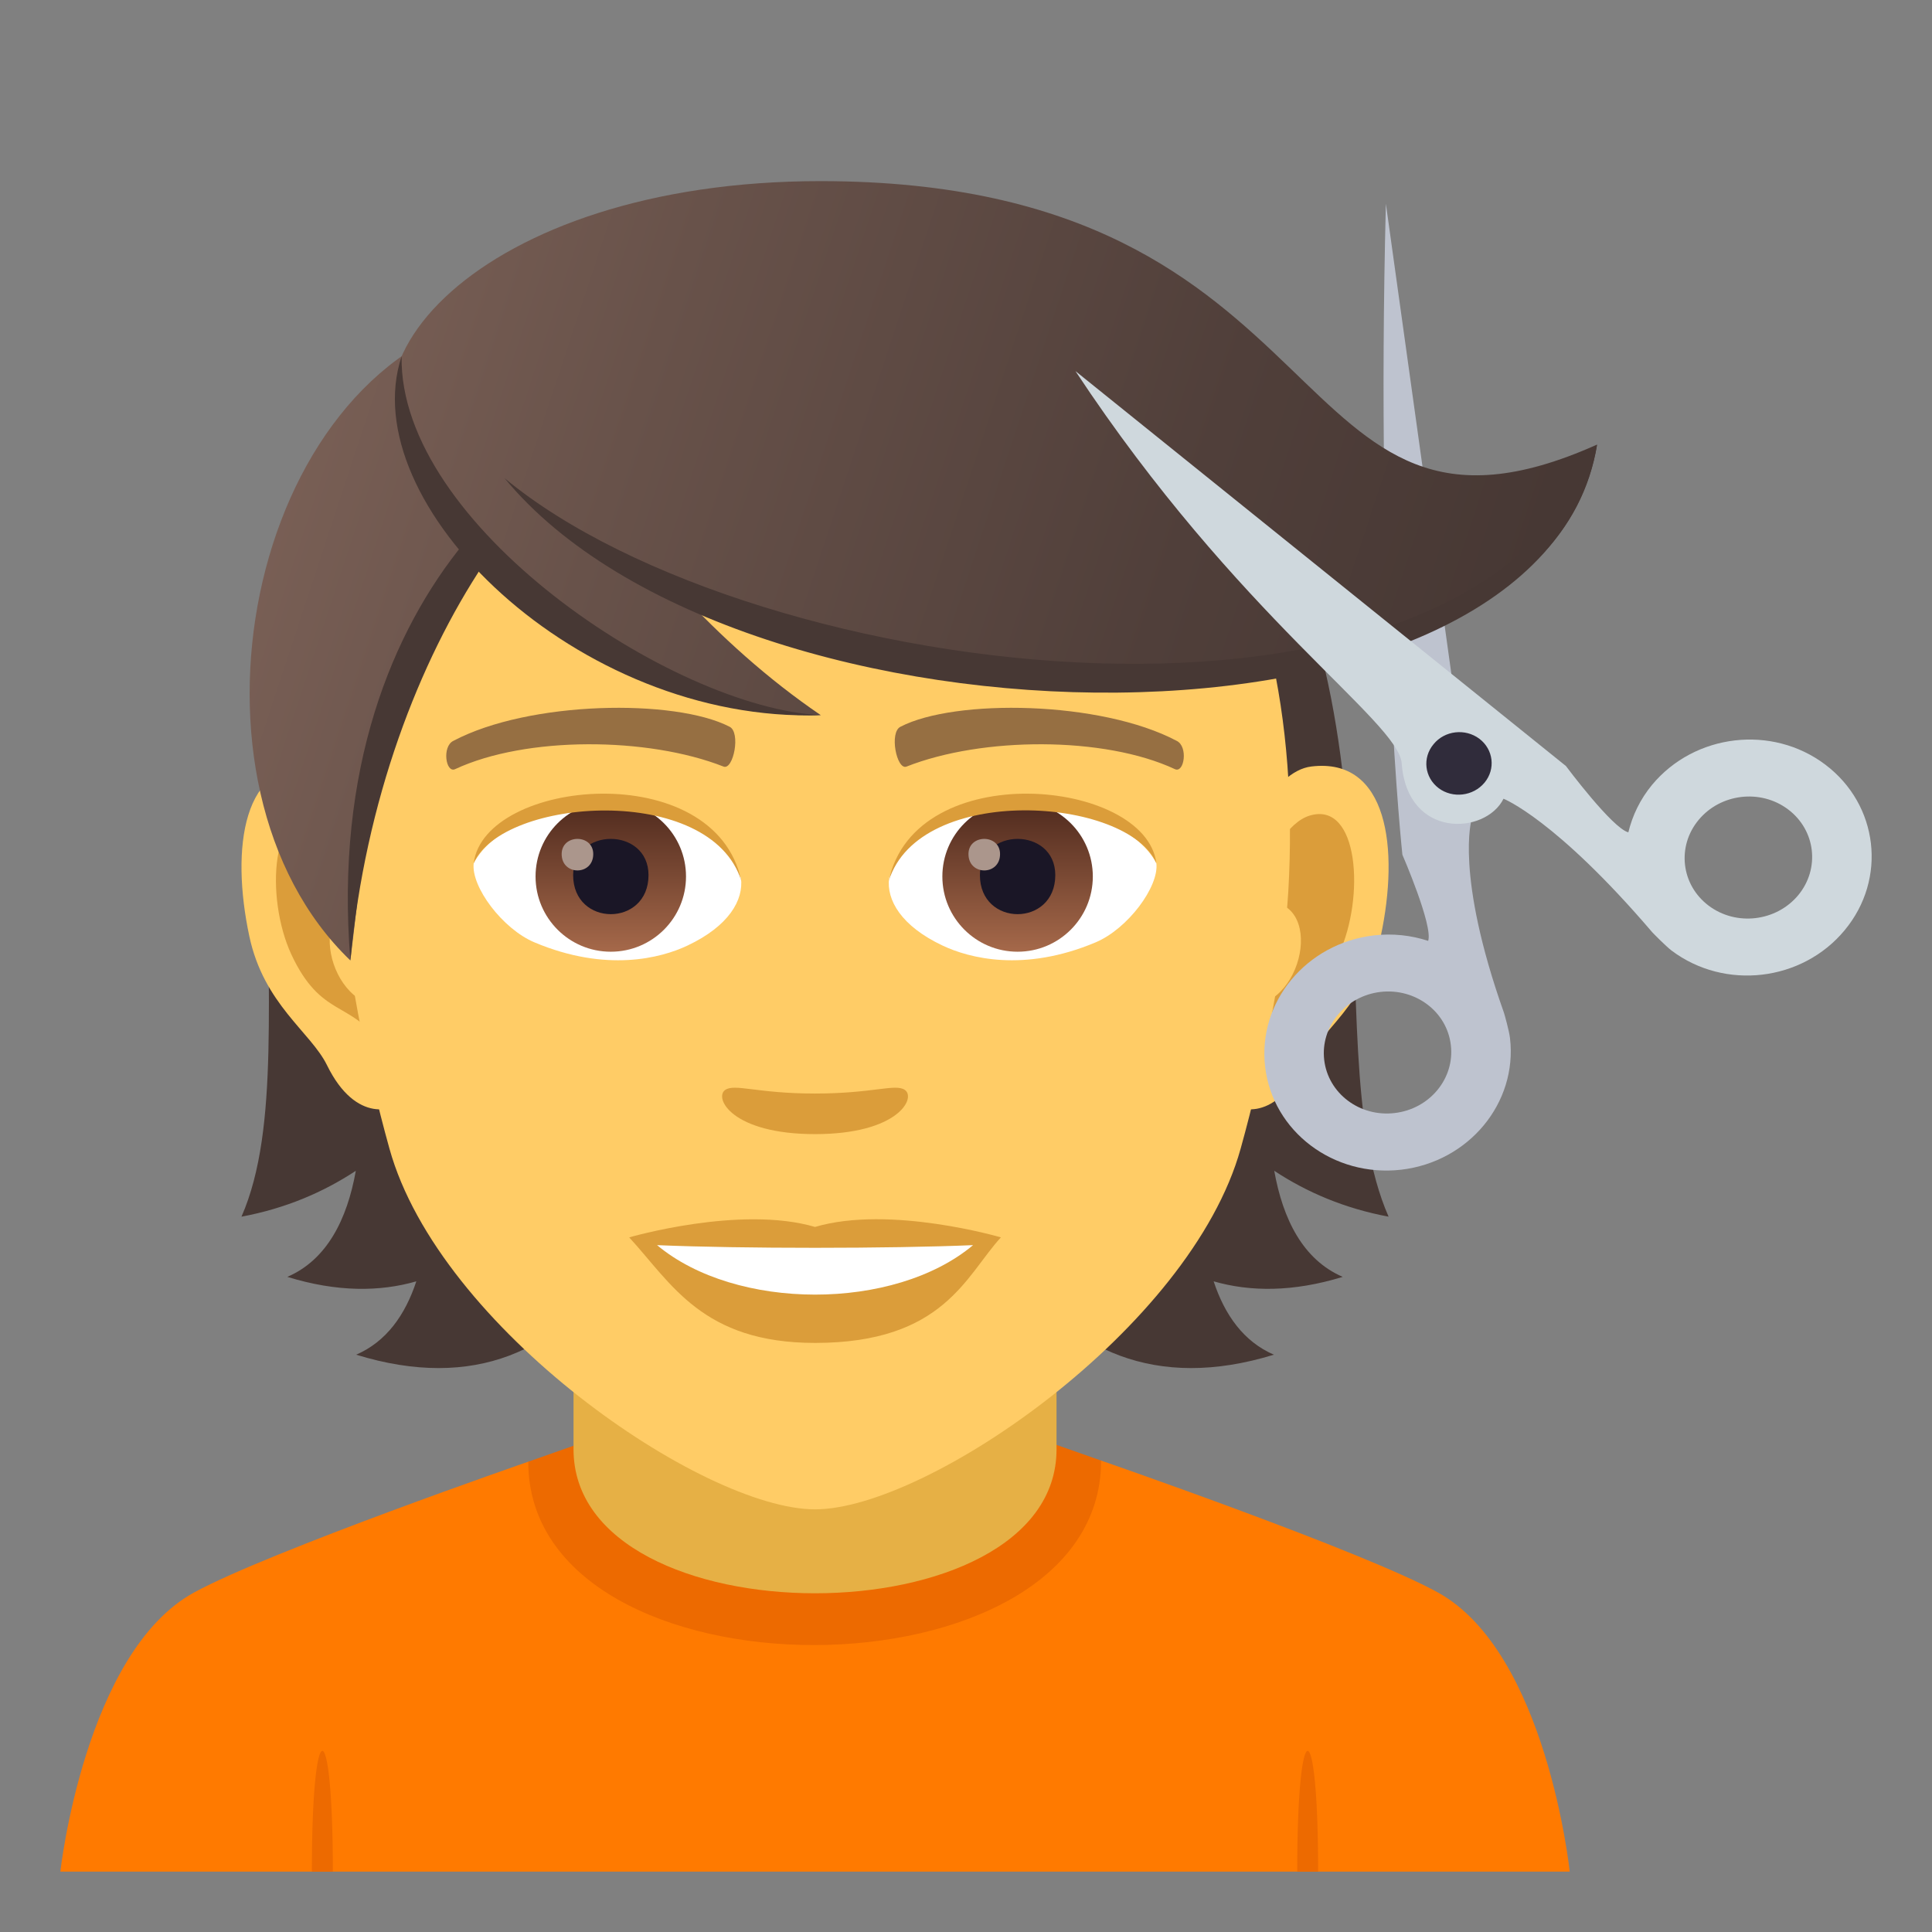 <?xml version="1.0" encoding="utf-8"?>
<!-- Generator: Adobe Illustrator 15.0.0, SVG Export Plug-In . SVG Version: 6.00 Build 0)  -->
<!DOCTYPE svg PUBLIC "-//W3C//DTD SVG 1.1//EN" "http://www.w3.org/Graphics/SVG/1.1/DTD/svg11.dtd">
<svg version="1.1" id="Layer_1" xmlns:x="http://ns.adobe.com/Extensibility/1.0/" xmlns:i="http://ns.adobe.com/AdobeIllustrator/10.0/" xmlns:graph="http://ns.adobe.com/Graphs/1.0/"
	 xmlns="http://www.w3.org/2000/svg" xmlns:xlink="http://www.w3.org/1999/xlink" xmlns:a="http://ns.adobe.com/AdobeSVGViewerExtensions/3.0/"
	 x="0px" y="0px" width="64px" height="64px" viewBox="0 0 64 64" enable-background="new 0 0 64 64" xml:space="preserve">
<rect x="0" y="0" width="64" height="64" fill="#808080" stroke="none"/>
<path fill="#FF7A00" d="M6.431,52.752c2.502-1.365,11.068-4.331,11.068-4.331l18.977-0.037c0,0,8.662,2.995,11.148,4.364
	C51.239,54.732,51.999,62,51.999,62h-50C1.999,62,2.806,54.729,6.431,52.752z"/>
<path fill="#ED6A00" d="M11.026,62h-0.695C10.331,56.667,11.026,56.667,11.026,62z"/>
<path fill="#ED6A00" d="M43.665,62h-0.693C42.972,56.667,43.665,56.667,43.665,62z"/>
<path fill="#ED6A00" d="M17.499,48.421c0,8.123,18.977,8.086,18.977-0.037l-1.707-0.601H19.31L17.499,48.421z"/>
<path fill="#E6B045" d="M18.999,48.011c0,6.358,16,6.358,16,0c0-2.164,0-7.035,0-7.035h-16
	C18.999,40.976,18.999,45.847,18.999,48.011z"/>
<path fill="#473834" d="M42.211,38.784c1.083,0.714,2.331,1.247,3.788,1.52c-2.587-5.887,1.313-18.237-6.682-27.31
	c-11.271,0.337-12.829,36.722,2.882,31.882c-1-0.432-1.628-1.315-1.995-2.43c1.211,0.348,2.626,0.359,4.275-0.148
	C43.167,41.732,42.499,40.397,42.211,38.784z"/>
<path fill="#473834" d="M13.92,12.994c-7.995,9.073-3.334,21.423-5.921,27.31c1.456-0.272,2.706-0.806,3.788-1.52
	c-0.288,1.613-0.957,2.948-2.269,3.514c1.647,0.508,3.063,0.496,4.273,0.148c-0.367,1.114-0.993,1.998-1.993,2.43
	C27.508,49.716,25.191,13.331,13.92,12.994z"/>
<path id="Path_548_" fill="#FFCC66" d="M43.441,25.391c-2.546,0.308-4.383,8.815-2.783,11.062c0.225,0.314,1.536,0.813,2.509-1.168
	c0.538-1.098,2.093-2.013,2.573-4.276C46.358,28.108,45.975,25.084,43.441,25.391z"/>
<path id="Path_547_" fill="#FFCC66" d="M10.558,25.391c2.546,0.308,4.384,8.815,2.782,11.062c-0.224,0.314-1.537,0.813-2.508-1.168
	c-0.539-1.098-2.094-2.013-2.574-4.276C7.641,28.108,8.025,25.084,10.558,25.391z"/>
<path id="Path_546_" fill="#DB9D3A" d="M43.372,27.022c-0.664,0.208-1.389,1.219-1.782,2.896c2.322-0.498,1.742,3.362-0.275,3.435
	c0.018,0.388,0.045,0.788,0.092,1.208c0.973-1.41,1.96-0.845,2.938-2.94C45.226,29.73,45.017,26.506,43.372,27.022z"/>
<path id="Path_545_" fill="#DB9D3A" d="M12.408,29.914c-0.394-1.674-1.116-2.685-1.78-2.892c-1.645-0.516-1.855,2.708-0.975,4.599
	c0.979,2.096,1.966,1.53,2.939,2.94c0.048-0.422,0.074-0.821,0.091-1.21C10.687,33.256,10.115,29.444,12.408,29.914z"/>
<path fill="#FFCC66" d="M26.999,9.033c-11.029,0-16.342,8.965-15.678,20.493c0.137,2.318,0.782,5.661,1.58,8.524
	c1.653,5.954,10.381,11.949,14.098,11.949c3.716,0,12.443-5.995,14.099-11.949c0.797-2.863,1.442-6.206,1.579-8.524
	C43.34,17.999,38.029,9.033,26.999,9.033z"/>
<path id="Path_544_" fill="#966F42" d="M38.98,24.542c-2.521-1.333-7.349-1.399-9.146-0.47c-0.386,0.179-0.131,1.443,0.193,1.323
	c2.505-0.99,6.548-1.012,8.893,0.084C39.233,25.622,39.363,24.727,38.98,24.542z"/>
<path id="Path_543_" fill="#966F42" d="M15.018,24.542c2.521-1.333,7.346-1.399,9.146-0.47c0.384,0.179,0.131,1.443-0.193,1.323
	c-2.51-0.99-6.546-1.012-8.894,0.084C14.765,25.622,14.636,24.727,15.018,24.542z"/>
<path id="Path_542_" fill="#DB9D3A" d="M29.976,36.106c-0.315-0.219-1.054,0.119-2.977,0.119c-1.921,0-2.66-0.338-2.977-0.119
	c-0.376,0.266,0.225,1.463,2.977,1.463C29.752,37.569,30.354,36.372,29.976,36.106z"/>
<path id="Path_541_" fill="#DB9D3A" d="M26.999,40.644c-2.48-0.728-6.156,0.346-6.156,0.346c1.4,1.522,2.426,3.496,6.156,3.496
	c4.273,0,5.001-2.242,6.157-3.496C33.156,40.989,29.479,39.911,26.999,40.644z"/>
<path id="Path_540_" fill="#FFFFFF" d="M21.767,41.247c2.601,2.178,7.851,2.192,10.467,0C29.462,41.364,24.557,41.366,21.767,41.247
	z"/>
<path id="Path_539_" fill="#FFFFFF" d="M24.545,29.084c0.095,0.729-0.401,1.593-1.773,2.24c-0.872,0.412-2.684,0.896-5.065-0.106
	c-1.067-0.449-2.108-1.849-2.015-2.623C16.982,26.166,23.337,25.81,24.545,29.084z"/>
<linearGradient id="Oval_1_" gradientUnits="userSpaceOnUse" x1="-425.343" y1="477.466" x2="-425.343" y2="478.225" gradientTransform="matrix(6.57 0 0 -6.57 2814.78 3168.528)">
	<stop  offset="0" style="stop-color:#A6694A"/>
	<stop  offset="1" style="stop-color:#4F2A1E"/>
	<a:midPointStop  offset="0" style="stop-color:#A6694A"/>
	<a:midPointStop  offset="0.5" style="stop-color:#A6694A"/>
	<a:midPointStop  offset="1" style="stop-color:#4F2A1E"/>
</linearGradient>
<circle id="Oval_70_" fill="url(#Oval_1_)" cx="20.233" cy="29.035" r="2.492"/>
<path id="Path_538_" fill="#1A1626" d="M18.986,28.989c0,1.725,2.497,1.725,2.497,0C21.483,27.389,18.986,27.389,18.986,28.989z"/>
<path id="Path_537_" fill="#AB968C" d="M18.606,28.292c0,0.723,1.046,0.723,1.046,0C19.652,27.622,18.606,27.622,18.606,28.292z"/>
<path id="Path_536_" fill="#DB9D3A" d="M24.557,29.181c-1.013-3.252-7.924-2.772-8.865-0.585
	C16.039,25.795,23.693,25.056,24.557,29.181z"/>
<path id="Path_535_" fill="#FFFFFF" d="M29.453,29.084c-0.095,0.729,0.401,1.593,1.773,2.24c0.872,0.412,2.684,0.896,5.065-0.106
	c1.069-0.449,2.108-1.849,2.015-2.623C37.018,26.166,30.661,25.81,29.453,29.084z"/>
<linearGradient id="Oval_2_" gradientUnits="userSpaceOnUse" x1="-425.991" y1="477.466" x2="-425.991" y2="478.225" gradientTransform="matrix(6.57 0 0 -6.57 2832.511 3168.528)">
	<stop  offset="0" style="stop-color:#A6694A"/>
	<stop  offset="1" style="stop-color:#4F2A1E"/>
	<a:midPointStop  offset="0" style="stop-color:#A6694A"/>
	<a:midPointStop  offset="0.5" style="stop-color:#A6694A"/>
	<a:midPointStop  offset="1" style="stop-color:#4F2A1E"/>
</linearGradient>
<circle id="Oval_69_" fill="url(#Oval_2_)" cx="33.709" cy="29.035" r="2.492"/>
<path id="Path_534_" fill="#1A1626" d="M32.461,28.989c0,1.725,2.497,1.725,2.497,0C34.958,27.389,32.461,27.389,32.461,28.989z"/>
<path id="Path_533_" fill="#AB968C" d="M32.082,28.292c0,0.723,1.046,0.723,1.046,0C33.128,27.622,32.082,27.622,32.082,28.292z"/>
<path id="Path_532_" fill="#DB9D3A" d="M29.442,29.181c1.012-3.251,7.919-2.786,8.864-0.585
	C37.957,25.795,30.305,25.056,29.442,29.181z"/>
<linearGradient id="SVGID_1_" gradientUnits="userSpaceOnUse" x1="46.497" y1="31.895" x2="7.497" y2="19.02">
	<stop  offset="0" style="stop-color:#473834"/>
	<stop  offset="0.277" style="stop-color:#503F3A"/>
	<stop  offset="0.728" style="stop-color:#68524A"/>
	<stop  offset="1" style="stop-color:#7A6056"/>
	<a:midPointStop  offset="0" style="stop-color:#473834"/>
	<a:midPointStop  offset="0.6" style="stop-color:#473834"/>
	<a:midPointStop  offset="1" style="stop-color:#7A6056"/>
</linearGradient>
<path fill="url(#SVGID_1_)" d="M27.19,23.691c-7.069-4.807-10.934-13.219-10.934-13.219c-8.113,1.852-10.723,15.515-4.649,21.345
	c0.715-5.879,0.865-9.745,4.445-13.708C18.515,21.759,23.047,23.776,27.19,23.691z"/>
<path fill="#BEC3CF" d="M45.909,6.748c-0.338,13.354,0.547,21.566,0.547,21.566s1.02,2.348,0.854,2.854
	c-0.557-0.184-1.17-0.254-1.799-0.182c-2.24,0.262-3.854,2.211-3.602,4.352c0.25,2.145,2.27,3.668,4.508,3.41
	c2.24-0.262,3.854-2.213,3.604-4.355c-0.025-0.234-0.186-0.803-0.199-0.84c-1.633-4.602-1.072-6.408-1.072-6.408L45.909,6.748z
	 M46.198,36.871c-1.158,0.137-2.203-0.652-2.332-1.76s0.707-2.115,1.863-2.252c1.16-0.135,2.205,0.654,2.332,1.762
	C48.194,35.729,47.356,36.738,46.198,36.871z"/>
<linearGradient id="SVGID_2_" gradientUnits="userSpaceOnUse" x1="50.191" y1="20.706" x2="11.192" y2="7.831">
	<stop  offset="0" style="stop-color:#473834"/>
	<stop  offset="0.277" style="stop-color:#503F3A"/>
	<stop  offset="0.728" style="stop-color:#68524A"/>
	<stop  offset="1" style="stop-color:#7A6056"/>
	<a:midPointStop  offset="0" style="stop-color:#473834"/>
	<a:midPointStop  offset="0.6" style="stop-color:#473834"/>
	<a:midPointStop  offset="1" style="stop-color:#7A6056"/>
</linearGradient>
<path fill="url(#SVGID_2_)" d="M27.177,6c-11.322,0-17.021,6.408-12.855,10.098c7.4,6.557,36.658,10.461,38.584-1.371
	C42.267,19.49,44.874,6,27.177,6z"/>
<path fill="#473834" d="M13.304,11.803c-0.1,5.564,8.942,11.643,13.887,11.888C19.129,23.966,11.687,16.661,13.304,11.803z"/>
<path fill="#473834" d="M15.372,17.988c-2.359,2.883-4.285,7.461-3.765,13.828c0.489-5.307,2.283-9.919,4.418-13.132
	C15.797,18.463,15.586,18.224,15.372,17.988z"/>
<path fill="#473834" d="M16.715,15.841c8.25,6.844,32.099,9.875,36.19-1.114C51.059,25.747,24.465,25.247,16.715,15.841z"/>
<path fill="#CFD8DD" d="M54.726,26c-0.393,0.477-0.65,1.014-0.785,1.572c-0.531-0.135-2.068-2.197-2.068-2.197L35.626,12.293
	c5.391,8.164,10.705,11.604,10.807,12.994c0.182,2.51,2.779,2.373,3.373,1.172c0,0,1.717,0.668,4.926,4.422
	c0.025,0.029,0.447,0.459,0.637,0.605c1.764,1.33,4.332,1.029,5.738-0.672c1.41-1.697,1.121-4.156-0.643-5.486
	C58.702,23.998,56.138,24.301,54.726,26z M59.569,29.654c-0.73,0.877-2.059,1.033-2.969,0.346c-0.912-0.688-1.061-1.959-0.332-2.838
	c0.727-0.879,2.057-1.035,2.967-0.348C60.147,27.502,60.296,28.773,59.569,29.654z"/>
<path fill="#302C3B" d="M49.007,24.473c0.465,0.354,0.543,1.004,0.17,1.453c-0.375,0.451-1.055,0.531-1.521,0.182
	c-0.467-0.355-0.545-1.004-0.168-1.455C47.856,24.199,48.538,24.121,49.007,24.473z"/>
</svg>
